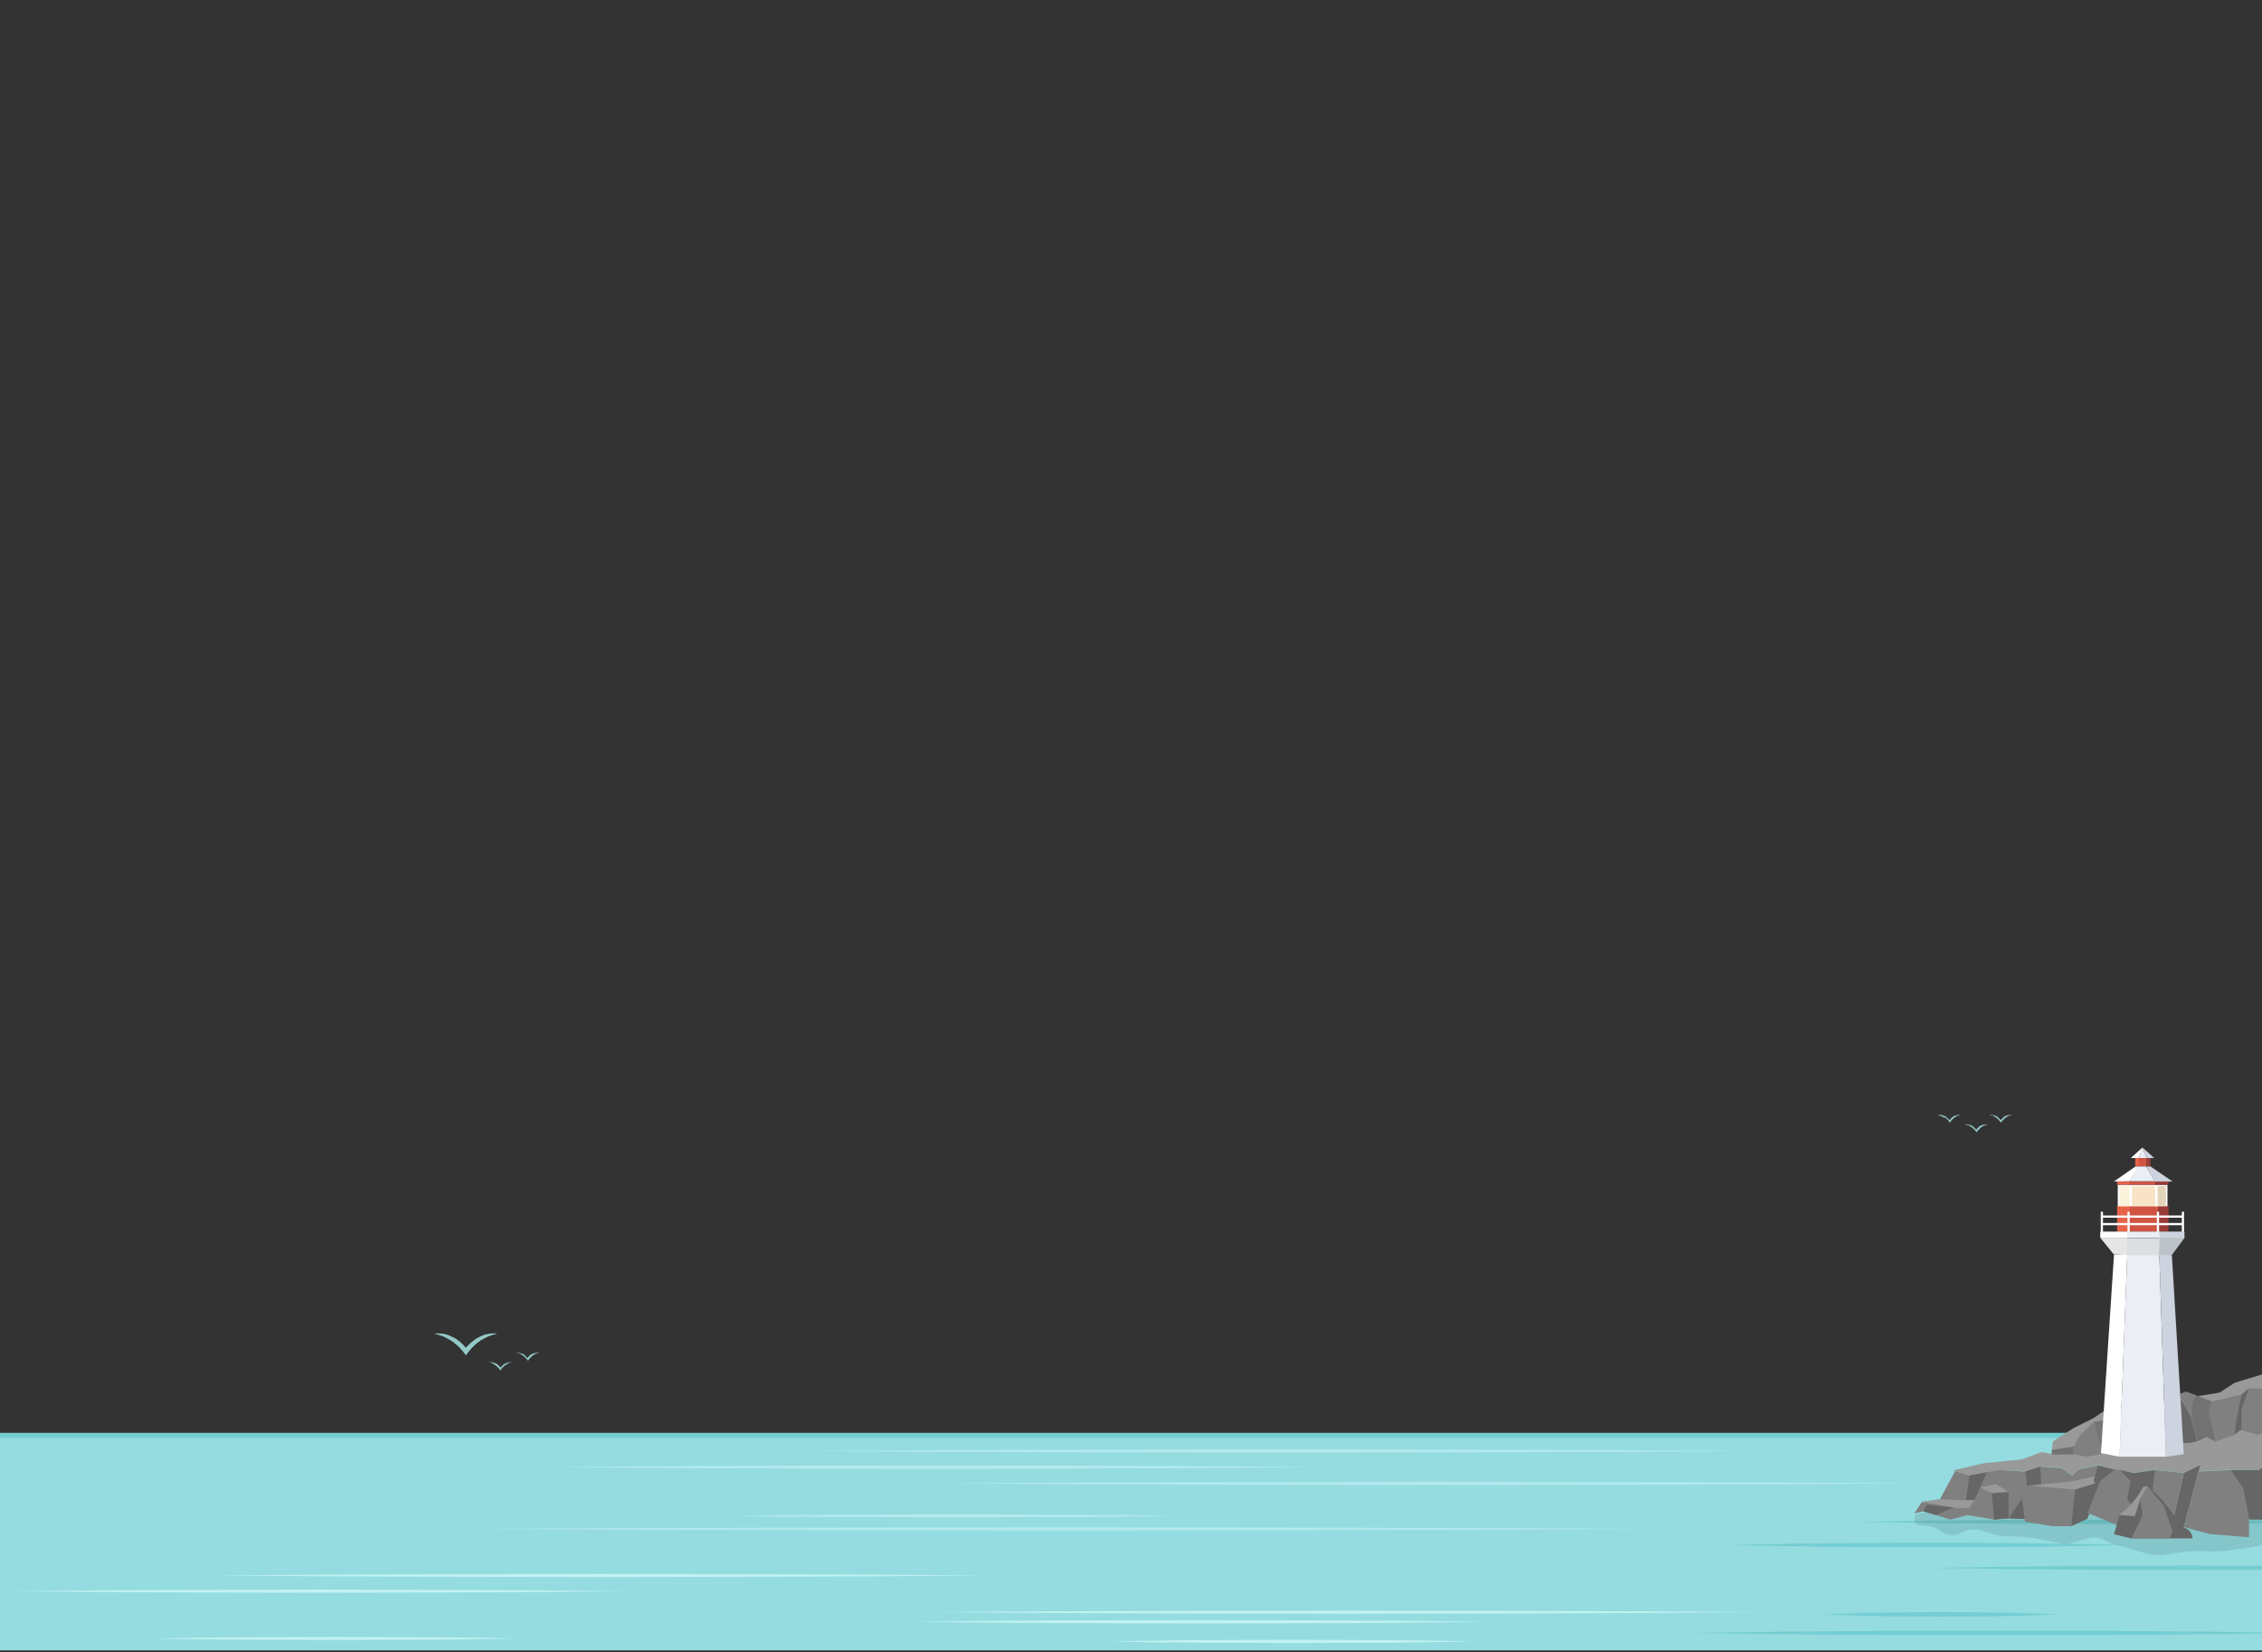 <svg xmlns="http://www.w3.org/2000/svg" xmlns:xlink="http://www.w3.org/1999/xlink" id="Layer_1" viewBox="0 0 1024 748"><rect x="0" y="0" width="1024" height="748" fill="#333333" stroke="none"/><style>.st0{fill:#74cdd1}.st3{fill:#c2f2f2}.st4{fill:#b4e9ed}.st6{fill:#999}.st7{fill:#666}.st8{fill:gray}.st9{fill:#727272}.st12{fill:#993c37}.st13{fill:#d15443}.st14{fill:#e86349}.st15{fill:none;stroke:#fff;stroke-miterlimit:10}.st16{fill:#ebeef5}.st17{fill:#fff}.st18{fill:#cdd3df}.st26{fill:#93c9c7}</style><path d="M0 648.7h1024v41.7H0z" class="st0"/><path fill="#94dce0" d="M0 651h1024v96.2H0z"/><defs><path id="SVGID_1_" d="M735 537h289v210H735z"/></defs><clipPath id="SVGID_2_"><use overflow="visible" xlink:href="#SVGID_1_"/></clipPath><g clip-path="url(#SVGID_2_)"><path d="M842 689l9.7-.2 25.5-.4 36-.3 41.3-.1 41.3.1 36 .3c10.6.1 19.3.3 25.5.4l9.7.2-9.7.2c-6.2.1-14.9.3-25.5.4l-36 .3-41.3.1-41.3-.1-36-.3-25.5-.4-9.7-.2zM784.7 699.5l7.7-.2 20.2-.4 28.6-.3 32.8-.1 32.8.1 28.6.3 20.2.4 7.7.2-7.7.2-20.2.4-28.6.3-32.8.1-32.8-.1-28.6-.3-20.2-.4-7.7-.2zM873.9 709.9l10-.2 26.4-.4 37.4-.4 42.9-.1 42.9.1 37.4.3 26.4.4 10 .2-10 .2-26.4.4-37.4.3-42.9.1-42.9-.1-37.4-.3-26.4-.4-10-.1zM825.7 730.9l4.5-.2c2.9-.1 7-.3 12-.4s10.7-.3 16.9-.3l19.4-.1 19.4.1c6.2 0 12 .2 16.9.3s9.1.3 12 .4l4.5.2-4.5.2c-2.9.1-7 .3-12 .4s-10.7.3-16.9.3l-19.4.1-19.4-.1c-6.2 0-12-.2-16.9-.3s-9.1-.3-12-.4l-4.5-.2zM765.5 739.3l43.2-.6 44.3-.3 50.8-.1 50.7.1 44.3.3 43.2.6-43.2.6-44.3.3-50.7.1-50.7-.1-44.3-.3-43.3-.6z" class="st0"/></g><path d="M95.3 713.3l15.2-.1 40-.3 56.5-.2 64.8-.1 64.8.1 56.5.2c16.5.1 30.3.2 40 .3l15.2.1-15.2.1c-9.6.1-23.4.2-40 .3l-56.5.2-64.8.1-64.8-.1-56.5-.2-40-.3-15.2-.1zM5.3 720.4l12-.1L49 720l44.8-.2 51.4-.1 51.4.1 44.8.2 31.7.3 12 .1-12 .1-31.7.3-44.8.2-51.4.1-51.4-.1-44.8-.2-31.7-.3-12-.1zM69.6 741.8l7.1-.1c4.5 0 11-.2 18.8-.3s16.8-.2 26.5-.2l30.4-.1 30.4.1c9.7 0 18.8.2 26.5.2s14.2.2 18.8.3l7.1.1-7.1.1c-4.5.1-11 .2-18.8.3s-16.8.2-26.5.2l-30.4.1-30.4-.1c-9.7 0-18.8-.2-26.5-.2s-14.3-.2-18.8-.2l-7.1-.2z" class="st3"/><g><path d="M362.2 656.9l18.6-.1 49-.3 69.3-.2 79.5-.1 79.5.1 69.3.2c20.3.1 37.2.2 49 .3l18.6.1-18.6.1c-11.8.1-28.8.2-49 .3l-69.3.2-79.5.1-79.5-.1-69.3-.2-49-.3-18.6-.1zM251.8 664.3l14.8-.2 38.9-.3 55-.2 63.1-.1 63.1.1 55 .2 38.9.3 14.8.2-14.8.1-38.9.3-55 .2-63.1.1-63.1-.1-55-.2-38.9-.3-14.8-.1zM423.5 671.6l19.3-.1 50.9-.3 71.9-.2 82.5-.1 82.4.1 71.9.2 50.9.3 19.3.1-19.3.1-50.9.3-71.9.2-82.4.1-82.5-.1-71.9-.2-50.9-.3-19.3-.1zM330.7 686.3l8.7-.1c5.6-.1 13.5-.2 23-.3s20.6-.2 32.6-.2l37.3-.1 37.3.1c11.9 0 23 .2 32.6.2s17.5.2 23 .3l8.7.1-8.7.1c-5.6.1-13.5.2-23 .3s-20.6.2-32.6.2l-37.3.1-37.3-.1c-11.9 0-23-.2-32.6-.2s-17.5-.2-23-.3l-8.7-.1zM215 692.2l83.1-.4 85.1-.2 97.6-.1 97.6.1 85.2.2 83.1.4-83.1.4-85.2.2-97.6.1-97.6-.1-85.1-.2-83.1-.4z" class="st4"/></g><g><path d="M421.1 729.9l16.2-.1 42.8-.3 60.4-.2 69.3-.1 69.3.1 60.4.2 42.8.3 16.2.1-16.2.1-42.8.3-60.4.2-69.3.1-69.3-.1-60.4-.2-42.7-.3-16.3-.1zM503.3 743.1l7-.1c4.5-.1 10.8-.2 18.5-.3s16.5-.2 26.1-.2l29.9-.1 29.9.1c9.5 0 18.5.2 26.1.2s14 .2 18.5.3l7 .1-7 .2c-4.5 0-10.8.2-18.5.3s-16.5.2-26.1.2l-29.9.1-29.9-.1c-9.5 0-18.5-.2-26.1-.2s-14-.2-18.5-.3l-7-.2zM415.2 734.3l11-.2 29.1-.3c12-.1 26.1-.2 41.1-.2l47.2-.1 47.2.1c15 0 29.1.2 41.1.2l29.1.3 11 .2-11 .1-29.1.3c-12 .1-26.1.2-41.1.2l-47.2.1-47.2-.1c-15 0-29.1-.2-41.1-.2l-29.1-.3-11-.1z" class="st3"/></g><g><defs><path id="SVGID_3_" d="M860 479h164v237H860z"/></defs><clipPath id="SVGID_4_"><use overflow="visible" xlink:href="#SVGID_3_"/></clipPath><g clip-path="url(#SVGID_4_)"><path d="M891.6 668l12.7-2.5 12.6.6 6.8-2.2 9.6.7 4.9 3.3 2.8-2.8 9-1.8 8.1 2.5 7.8 1 9.6-1.4 12.8 1.4 7-.7 14.3-.7h13.2l7.8-1.6 3.6-5.5-.3-19.4-40.5 13.3-64.7 6.1-4.5-.9-8.9 3.3-17.4 1.8-13.6 3.2 7.3 2.3z" class="st6"/><path d="M1033.9 619.3v22.8L963 660l-34.2-3.5.5-3.9 9.3-6 9.2-4.6 4.7-3.2 52.3-8.3 6.9-4.5 22.2-6.7z" class="st6"/><path d="M1008.7 632.8l5.9-1.3 3.4-2.9c.2 6.7.5 13.3.7 20l-4.2-1.3-3.1 2.3-2.7-16.8z" class="st7"/><path d="M1018.1 628.6h15.9v16.5l-12 4.5-7.3-2.3v-9.2z" class="st8"/><path d="M987 631h3.5l3 .5-2.3 7.6 3.4 13.5-3.6.7h-3.4z" class="st7"/><path d="M1001.3 634.5l-7.8-3c-.7 2.5-1.5 5.1-2.2 7.6l3.4 13.5 4.2-2 4.1 2.1-1.8-10.2c0-2.7.1-5.3.1-8z" class="st9"/><path d="M1001.3 634.5l13.4-3-2.5 12.5-.6 5.6-8.6 3.1-3.2-13.6z" class="st8"/><path fill="#757575" d="M954 642.7l-6.2 1.1c1.1 4.4 2.2 8.9 3.3 13.3l2.9-14.4z"/><path d="M947.9 643.8l4.1 14.3-6.9 1.4-6.3-1v-3.6l2.7-5 6.4-6.1zM987 631l.1 2.3 5.1 9 .2-7.2 1.8-3.4-4.6-1.7-2.6 1z" class="st8"/><path d="M928.8 656.5v2h9.9v-3.6z" class="st9"/><path d="M1023.8 669.4c-8 3.5-16.3 6.4-24.8 8.5-19 4.6-38.7 5.4-58 2.3l-61.8 4.3c-2.7-.4-5.5-.3-8.2.3-1.4.3-2.7.6-4 1.1-.4 1.1-.4 2.3 0 3.4.8 1.4 2.8 1.3 4.6 1.4 6.4.4 7.1 4.3 12.4 4.3 3.6 0 3.3-1.8 7.7-2.4 4.6-.6 7 1.1 12.1 2.4 5.3 1.3 4.9 0 14 1 12.8 1.4 14.4 4 20.9 2.4 4.6-1.2 6-2 8.4-2.3 2.9-.3 4.8.8 8 2.3 0 0 1.1.5 15 4.5 10.9 3.2 12-1.5 31.2-.5 2.1.1 11.3-.5 22.8-2.9 4.2-.9 7.7-1.8 10-2.5v-35l-10.3 7.4z" opacity=".1"/><g><path d="M950 663.4l-5 21.6-23.7 3-12-.6-6.6.6-12-2.1-7.7 2.1-6.7-2.1-5.7-1.7-4 1 3.4-5.2 8.2-1.2 6.9-12.8 6.5 2 12.6-2.5 12.7.7 6.7-2.2 9.7.7 4.8 3.3 2.9-2.8z" class="st8"/><path d="M923.6 664l1.4 23.5-5.6.5c-.8-7.3-1.7-14.6-2.5-21.9l6.7-2.1zM899.5 666.5l-5.7 12.7h-3.9l1.7-11.2zM884.4 682.5l-8.1 3.4-5.7-1.7 1.7-2.9zM909.3 675.4l-7.6.6 1 12 6.6-.6z" class="st7"/><path d="M918 674.5l-8.7 12.9 12 .6z" class="st7"/><path d="M896.4 673.5l5.3 2.5 7.6-.6-5.8-3.5zM893.8 679.2l-2.3 3.6h-5.4L870 680l8.2-1.2 11.7.4z" class="st6"/><path d="M939.4 674.4l-1.8 16.6h-8.4l-12.5-2.1-1.6-13 2.9-3.3 21.4 1.8z" class="st8"/><path d="M952.2 667.5l-14.9 3.3-19.3 1.8 21.4 1.8 14.6-3.5z" class="st6"/><path d="M950.8 670.9l-5.8 16.7-7.4 3.4 1.8-16.6zM959.5 665.5l6.4 1.4 9.6-1.4 6 1.4-13.6 18.3-9.7-7.3z" class="st7"/><path d="M949.8 663.4l-2 6.9 2 3.6 12.2-7.3-12.2-3.2z" class="st7"/><path d="M957 665.5l-6.2 5L945 685l17 7 5.9-6.8-4.9-6.4 1.5-8.3-5-5zM975.5 665.5l-3.1 27.9L983 692l5.6-25.1z" class="st8"/><path d="M996 663.4l-7.4 3.5L983 692l5.6-.6 6.7-25.2z" class="st7"/><path d="M1009.6 665.5l5.9 8.6 2.6 13.9v8l-17.9-1.5-11.6-3.1 6.7-25.2zM1022.8 665.5l11.4-7-.3 29.5h-11.1z" class="st8"/><path d="M1028 661.5l-5.2 4h-13.2l5.9 8.6 2.6 13.9h8.5l1.4-10.3-1.4-10.2z" class="st7"/><g><path d="M957 694.6l7.7 1.9h27.9c-.1-2.3-1.7-4.3-4-4.9l-10.1-12.9-7.3-6.8-8.2 12.3-3.5 1.7-2.5 8.7z" class="st7"/><path d="M964.8 696.5l5.2-10.6-1.1-7.1 3.3-5.9 7.3 8.8 4 11.6-1.3 3.2h-17.4z" class="st8"/><path d="M972.2 672.8l-3.3 5.9-2.5 7.7-7-.5c2.1-1.6 4.1-3.5 5.8-5.5 2-2.2 3.7-4.7 5.1-7.3l1.9-.3z" class="st6"/></g></g></g></g><g><path d="M976.9 546h4.8v11.6h-4.8z" class="st12"/><path d="M963.7 546h13.2v11.6h-13.2z" class="st13"/><path d="M958.4 546h5.6v11.6h-5.6z" class="st14"/><path d="M963.6 548.6v11.3M976.9 548.6v11.3M988.2 548.6v11.3M951.5 550.8h12.1M963.5 550.8h13.4M976.9 550.8h11.5M976.9 554.2h11.5M963.6 554.2H977M951.5 554.2h12.1M951.5 548.6v11.3" class="st15"/><path d="M980.5 659.5h-21c1.2-30.5 2.3-61 3.5-91.5l14.5-.1c1 30.6 2 61.1 3 91.6z" class="st16"/><path d="M959.5 659.5l-8.4-1.6c2-30 3.9-59.9 5.9-89.9h6c-1.2 30.5-2.3 61-3.5 91.5z" class="st17"/><path d="M988.6 658.4l-8.1 1.1c-1-30.5-2-61-3-91.6l5.7.3 5.4 90.2z" class="st18"/><path fill="#bdc2c9" d="M983.2 568.2h-5.7c-.1-2.8-.2-5.6-.2-8.4l11.7.5-5.8 7.9z"/><path fill="#dcdee2" d="M962.8 560.5h14.8v7.8h-14.8z"/><path d="M962.8 557.6h15v2.8h-15z" class="st16"/><path d="M977.5 557.6h11.4v2.8h-11.4z" class="st18"/><path d="M950.8 557.6H963v2.8h-12.2z" class="st17"/><path fill="#e6e6e6" d="M963 568.2l-6.1-.3c-2-2.5-4.1-5-6.1-7.5H963v7.8z"/><g><path d="M958.7 536.4h22.5v9.7h-22.5z" class="st17"/><path fill="#e3d5ba" d="M976.2 537h4.3v9.1h-4.3z"/><path fill="#f9e3c7" d="M964.3 537h11.9v9.1h-11.9z"/><path fill="#fcf3dc" d="M959.5 537h5v9.1h-5z"/><path d="M964.6 546v-9.1" class="st15"/><path fill="none" stroke="#fff" stroke-miterlimit="10" stroke-width="1.016" d="M976.2 546.1v-9.4"/></g><g><path d="M975.7 534.9h6v1.5h-6z" class="st12"/><path d="M963.8 534.9h11.9v1.5h-11.9z" class="st13"/><path d="M958.4 534.9h5.7v1.5h-5.7z" class="st14"/></g><g><path d="M971.7 524.3h1.8v3.8h-1.8z" class="st12"/><path d="M968.2 524.3h3.5v3.8h-3.5z" class="st13"/><path d="M966.6 524.3h1.7v3.8h-1.7z" class="st14"/></g><g><path d="M983.5 534.9h-8.1l-3.7-6.8h1.8l10 6.8z" class="st18"/><path d="M975.4 534.8H964l4.1-6.7h3.5l3.8 6.7z" class="st16"/><path d="M964 534.8l-7 .1 9.6-6.7h1.6l-4.2 6.6z" class="st17"/></g><g><path d="M969.9 519.5l-1.7 4.8h3.5z" class="st16"/><path d="M969.9 519.5l1.8 4.8h3.5l-5.3-4.8z" class="st18"/><path d="M969.9 519.5l-5.3 4.8h3.5c.7-1.6 1.3-3.2 1.8-4.8z" class="st17"/></g></g><g><path d="M224.1 603.7h-1c-.7 0-1.4.1-2.1.2-.3.1-.7.2-1 .2l-1 .3-1 .4c-.3.2-.7.3-1 .5s-.6.3-1 .5-.7.4-.9.6-.6.4-.9.7-.6.5-.9.7-.6.5-.9.8l-.8.8c-.2.3-.5.5-.7.8-.2-.3-.5-.5-.7-.8s-.5-.5-.8-.8l-.8-.8c-.3-.3-.6-.5-.9-.7s-.6-.4-.9-.7-.6-.4-1-.6-.6-.4-1-.5-.7-.3-1-.5l-1-.4-1-.3c-.3-.1-.7-.2-1-.2-.7-.1-1.4-.2-2.1-.2h-1c-.4 0-.7 0-1 .1.4.1.7.2 1 .3l1 .3 1 .3 1 .4c.3.1.6.3.9.4l.9.5.9.5c.3.2.6.3.9.5s.6.4.8.6.5.4.8.6c.3.2.5.4.8.7.3.2.5.4.8.7l.7.7c.2.2.5.5.7.8l.7.8.7.9.6.8.6-.8.7-.9.7-.8c.2-.3.5-.5.7-.8s.5-.5.7-.7l.7-.7c.2-.2.5-.5.8-.7.3-.2.5-.4.8-.6s.5-.3.8-.6.6-.4.9-.5l.9-.5.9-.5c.3-.1.6-.3.9-.4l1-.4 1-.3 1-.3 1-.3c-.2-.1-.5-.1-.9-.1zM231.6 616.7h-.4c-.3 0-.5 0-.8.1l-.4.1-.4.1-.4.1-.4.2-.4.2-.4.2-.3.3-.3.3-.3.3-.3.3c-.1.1-.2.2-.2.3-.1-.1-.2-.2-.2-.3s-.2-.2-.3-.3l-.3-.3-.3-.3-.3-.3-.4-.2c-.1-.1-.2-.1-.4-.2l-.4-.2-.4-.1-.4-.1-.4-.1c-.3 0-.5-.1-.8-.1h-.8l.4.1.4.1.4.1.4.2.4.2.3.2.3.2.3.2.3.2.3.2.3.3.3.3.3.3.3.3.2.3.2.3.2.3.2-.3.2-.3.2-.3.3-.3.3-.3.3-.3.3-.3.3-.2.3-.2.3-.2.3-.2.3-.2c.1 0 .2-.1.4-.2l.4-.2.4-.1.4-.1.4-.1h-.2zM243.7 612.4h-.4c-.3 0-.5.1-.8.1l-.4.1-.4.1-.4.1-.4.2-.4.2-.4.2-.3.3-.3.3-.3.3-.3.3-.2.3-.2-.3-.3-.3-.2-.3-.3-.3-.3-.3-.4-.2-.4-.2-.4-.2-.4-.1-.4-.1-.4-.1c-.3 0-.5-.1-.8-.1H233.6c.1 0 .2.1.4.1l.4.1.4.1.4.1c.1 0 .2.1.4.2l.3.2.3.2.3.2.3.2.3.2.3.3.3.3.3.3.3.3.3.3.2.3.2.3.2-.3.2-.3.2-.3.3-.3.3-.3.3-.3.3-.3c.1-.1.2-.2.3-.2l.3-.2c.1-.1.2-.1.3-.2l.3-.2.3-.2.4-.2.4-.1.4-.1.4-.1c.1 0 .2-.1.4-.1h-.6z" class="st26"/><g><path d="M889.7 509h.4c.3 0 .5 0 .8.1l.4.1.4.1.4.1.4.2.4.2c.1.1.2.1.3.2l.3.3.3.3.3.3.3.3.2.3.2-.3.3-.3.3-.3.3-.3.3-.3c.1-.1.2-.2.3-.2l.4-.2.4-.2.4-.1.4-.1c.1 0 .2-.1.4-.1h1.6l-.4.1-.4.1-.3.1-.4.1-.3.1-.3.2-.3.2c-.1.1-.2.1-.3.2l-.3.2c-.1.1-.2.1-.3.2l-.3.3-.3.3-.3.3-.3.3-.2.3-.2.3-.2.3-.2-.3-.2-.3-.3-.3-.3-.3-.3-.3-.3-.3-.3-.3c-.1-.1-.2-.2-.3-.2l-.3-.2c-.1-.1-.2-.1-.3-.2l-.3-.2-.3-.2c-.1-.1-.2-.1-.3-.1l-.3-.1-.4-.1-.4-.1-.4-.1h.1zM900.8 504.7h.4c.3 0 .5 0 .8.1l.4.1.4.1.4.1.4.2c.1.1.2.1.4.2l.3.2.3.3.3.3.3.3.3.3.2.3.2-.3.3-.3.3-.3.3-.3.3-.3.3-.2c.1-.1.2-.1.4-.2l.4-.2.4-.1.4-.1c.1 0 .2-.1.4-.1.3 0 .5-.1.8-.1h.8l-.4.1-.4.1-.3.1-.4.1-.3.1-.3.2-.3.2-.3.2c-.1.1-.2.1-.3.2s-.2.1-.3.2l-.3.3-.3.3-.3.3-.3.3-.3.3-.2.3-.2.3-.2-.3-.2-.3-.3-.3-.3-.3-.3-.3-.3-.3-.3-.3-.3-.2-.3-.2-.3-.2-.3-.2-.3-.2-.3-.1-.4-.1-.4-.1-.4-.1-.4-.1h.3zM877.6 504.7h.4c.3 0 .5 0 .8.1l.4.1.4.1.4.1.4.2c.1.1.2.1.3.2.1.1.2.1.4.2l.3.3.3.3.3.3.3.3c.1.1.2.2.2.3.1-.1.2-.2.2-.3l.3-.3.3-.3.3-.3.3-.3c.1-.1.2-.2.4-.2.1-.1.2-.1.3-.2l.4-.2.4-.1.4-.1.4-.1c.3 0 .5-.1.8-.1h.8l-.4.1-.4.1-.3.1-.4.1c-.1 0-.2.1-.3.1l-.3.2-.3.2-.3.2-.3.2c-.1.1-.2.1-.3.2l-.3.3-.3.3-.3.3-.3.3-.2.3-.2.3-.2.3-.2-.3-.2-.3-.2-.3-.3-.3-.3-.3-.3-.3-.3-.3c-.1-.1-.2-.1-.3-.2h-.6l-.3-.2-.3-.2-.3-.2c-.1 0-.2-.1-.3-.1l-.4-.1-.4-.2-.4-.1-.4-.1.4-.1z" class="st26"/></g></g></svg>